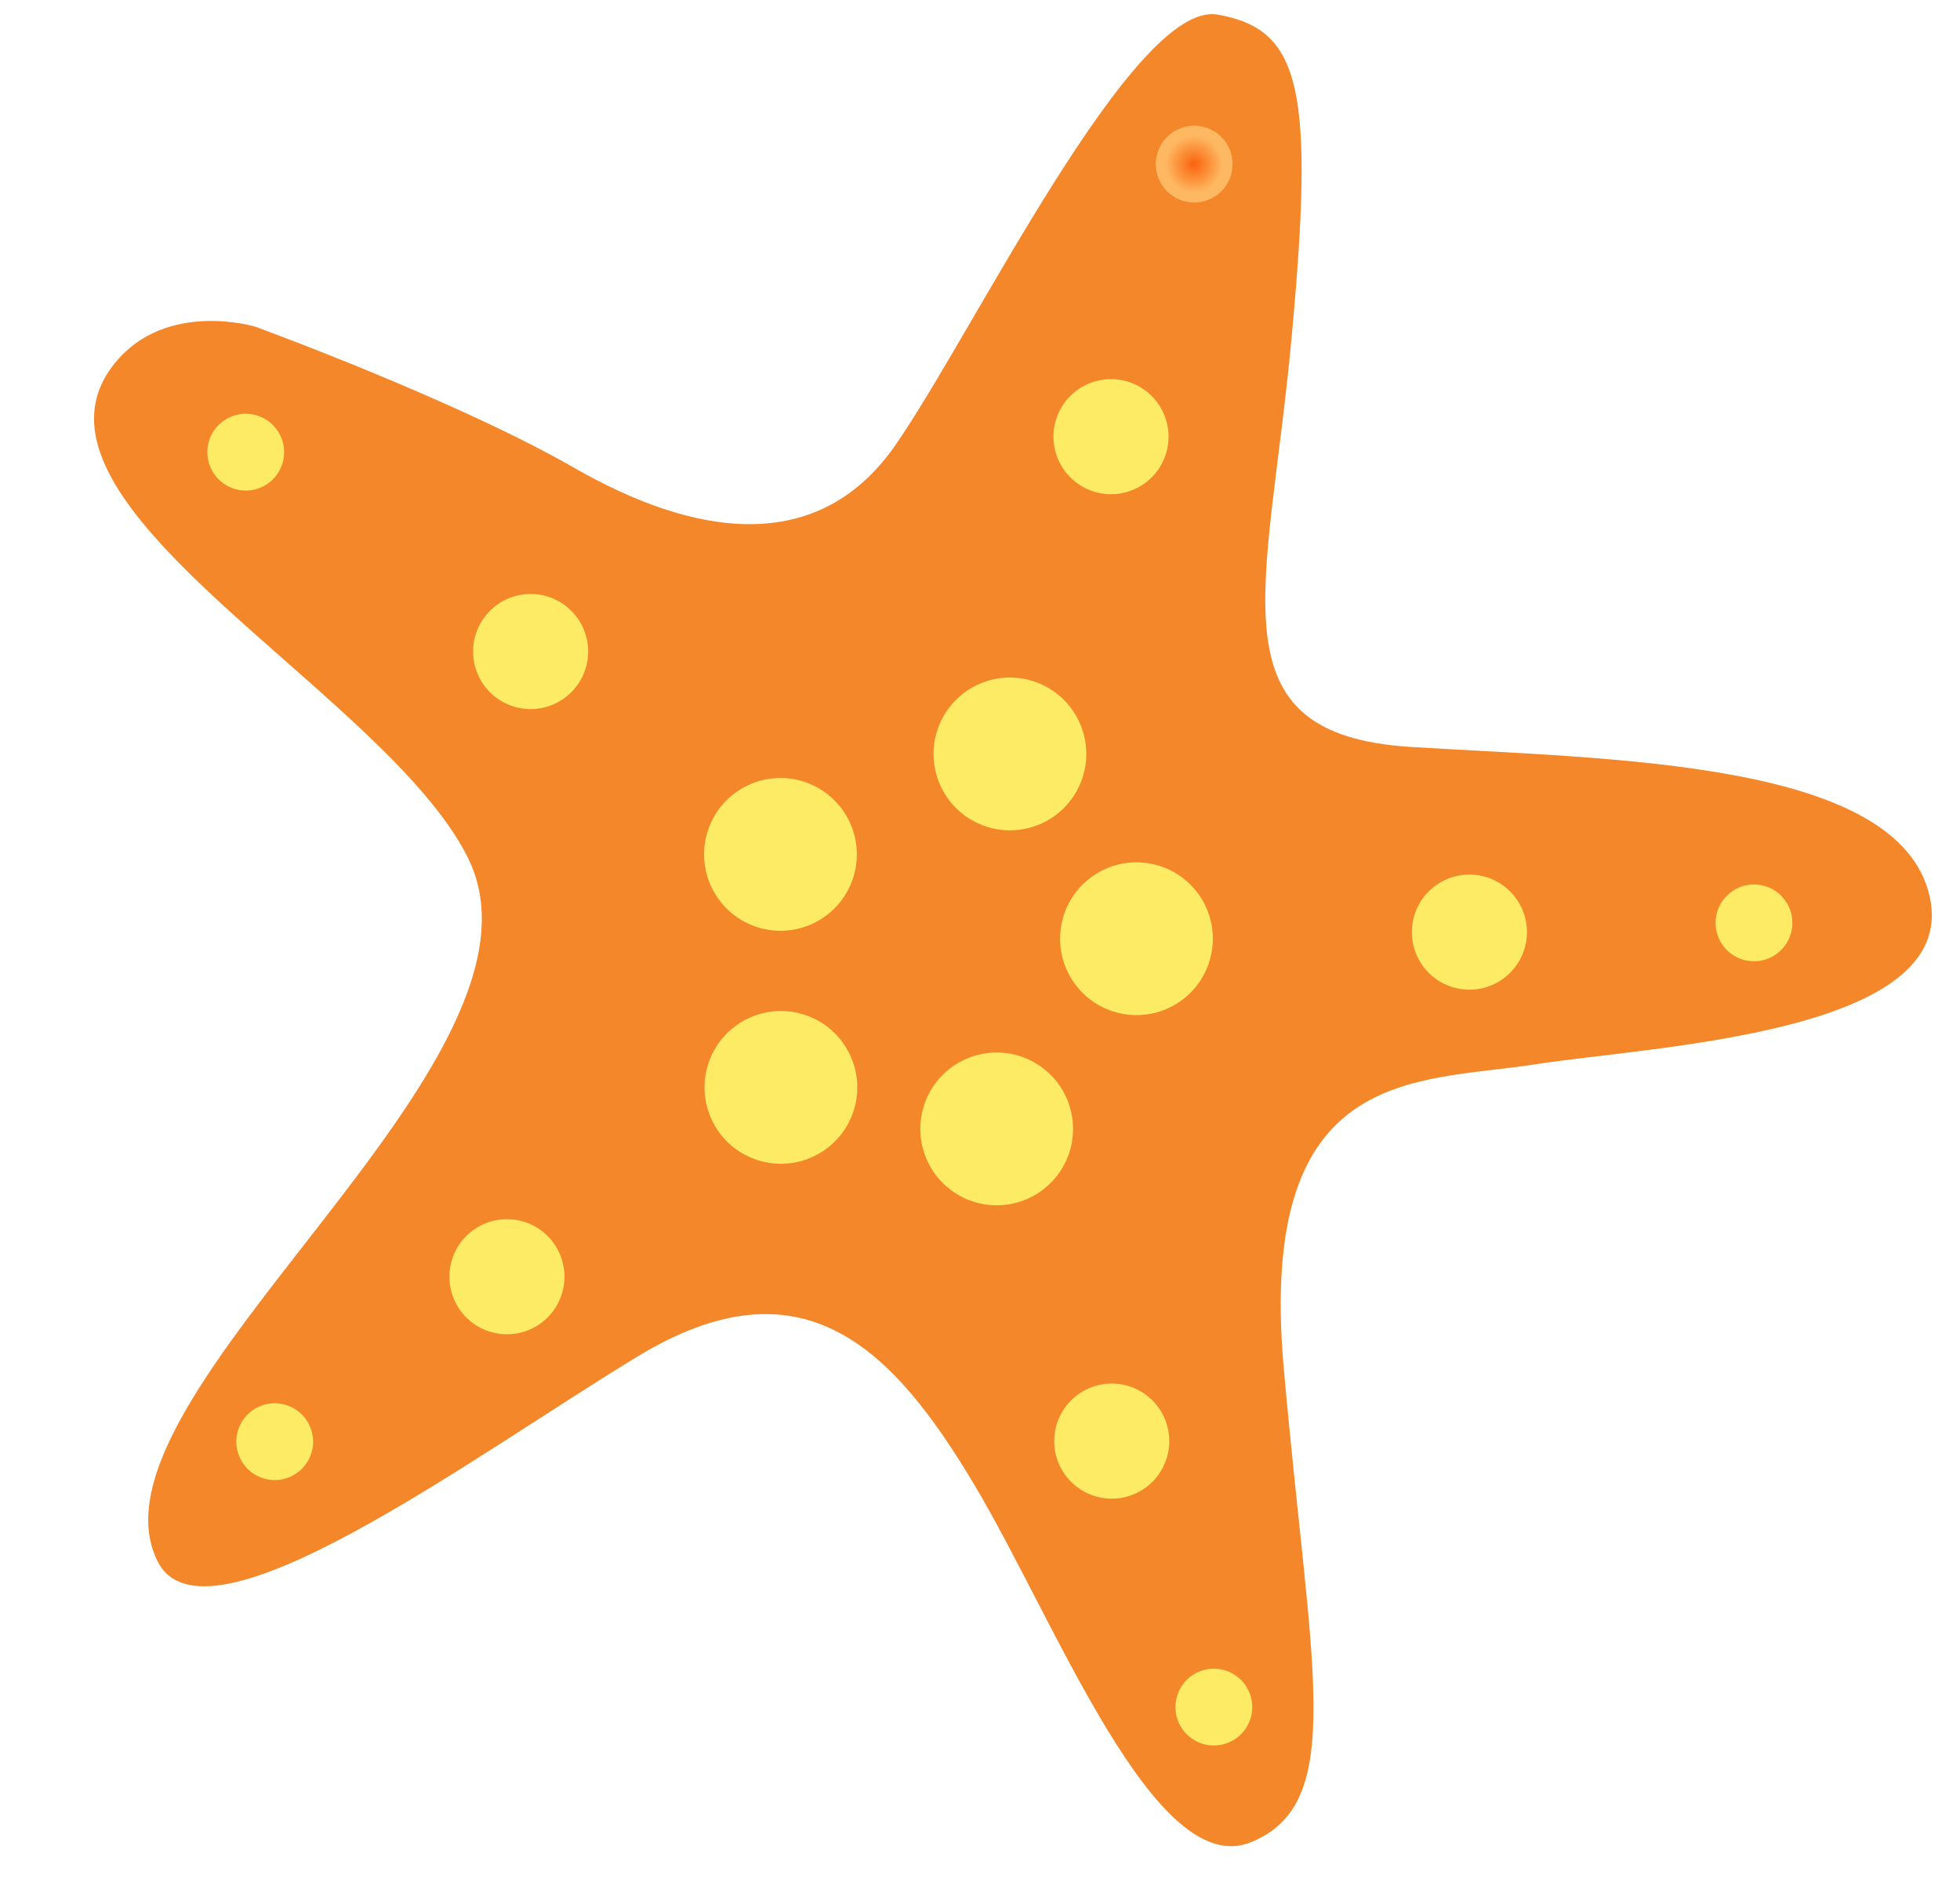 <svg xmlns="http://www.w3.org/2000/svg" viewBox="-6.44 -1 134.23 128.84"><defs><radialGradient id="a" cx="-232.3" cy="-46.2" r="2.63" gradientTransform="rotate(90 -106.71 135.83)" gradientUnits="userSpaceOnUse"><stop offset="0" stop-color="#fb620d"/><stop offset=".74" stop-color="#fdb861"/></radialGradient></defs><title>Asset 4</title><g data-name="Layer 2"><g data-name="Layer 1" style="isolation:isolate"><path d="M11.05 21.37s13.71 5 21.83 9.66 16.65 6.15 22-1.55S71.19-1 76.94 0 83.6 5.1 82 22.28s-5.58 27 8.15 27.86 33.5.89 35.57 10.27-19 10.21-27.07 11.47-19 0-17.18 20.71 4.37 29.83-2.22 32.54-13.35-15.05-18.94-24.43S48.55 85 37.22 91.88s-29.64 20.56-32.88 14C-1.26 94.54 32.6 71.74 25.6 57.72 19.9 46.28-6.44 33.4 1.47 23.81c3.53-4.28 9.58-2.44 9.58-2.44z" fill="#f48729"/><circle cx="47.01" cy="57.5" r="5.23" style="mix-blend-mode:screen" fill="#fdeb65"/><circle cx="29.9" cy="43.61" r="3.94" style="mix-blend-mode:screen" fill="#fdeb65"/><circle cx="10.39" cy="29.96" r="2.63" style="mix-blend-mode:screen" fill="#fdeb65"/><circle cx="62.72" cy="50.62" r="5.23" transform="rotate(-16.5 62.729 50.607)" style="mix-blend-mode:screen" fill="#fdeb65"/><circle cx="69.65" cy="28.89" r="3.94" transform="rotate(-16.5 69.678 28.905)" style="mix-blend-mode:screen" fill="#fdeb65"/><circle cx="75.34" cy="10.24" r="2.63" transform="rotate(-16.51 75.333 10.226)" style="mix-blend-mode:screen" fill="url(#a)"/><circle cx="71.39" cy="63.27" r="5.23" transform="rotate(-35.33 71.397 63.271)" style="mix-blend-mode:screen" fill="#fdeb65"/><circle cx="94.19" cy="62.82" r="3.94" transform="rotate(-35.33 94.194 62.819)" style="mix-blend-mode:screen" fill="#fdeb65"/><circle cx="113.68" cy="62.18" r="2.63" transform="rotate(-35.33 113.695 62.182)" style="mix-blend-mode:screen" fill="#fdeb65"/><circle cx="61.81" cy="76.29" r="5.23" transform="rotate(-54.45 61.82 76.286)" style="mix-blend-mode:screen" fill="#fdeb65"/><circle cx="69.7" cy="97.68" r="3.94" transform="rotate(-54.46 69.692 97.679)" style="mix-blend-mode:screen" fill="#fdeb65"/><circle cx="76.69" cy="115.88" r="2.63" transform="rotate(-54.46 76.694 115.882)" style="mix-blend-mode:screen" fill="#fdeb65"/><circle cx="47.04" cy="73.46" r="5.23" transform="rotate(-68.83 47.036 73.457)" style="mix-blend-mode:screen" fill="#fdeb65"/><circle cx="28.27" cy="86.42" r="3.94" transform="rotate(-68.83 28.272 86.413)" style="mix-blend-mode:screen" fill="#fdeb65"/><circle cx="12.37" cy="97.71" r="2.63" transform="rotate(-68.83 12.373 97.708)" style="mix-blend-mode:screen" fill="#fdeb65"/></g></g></svg>